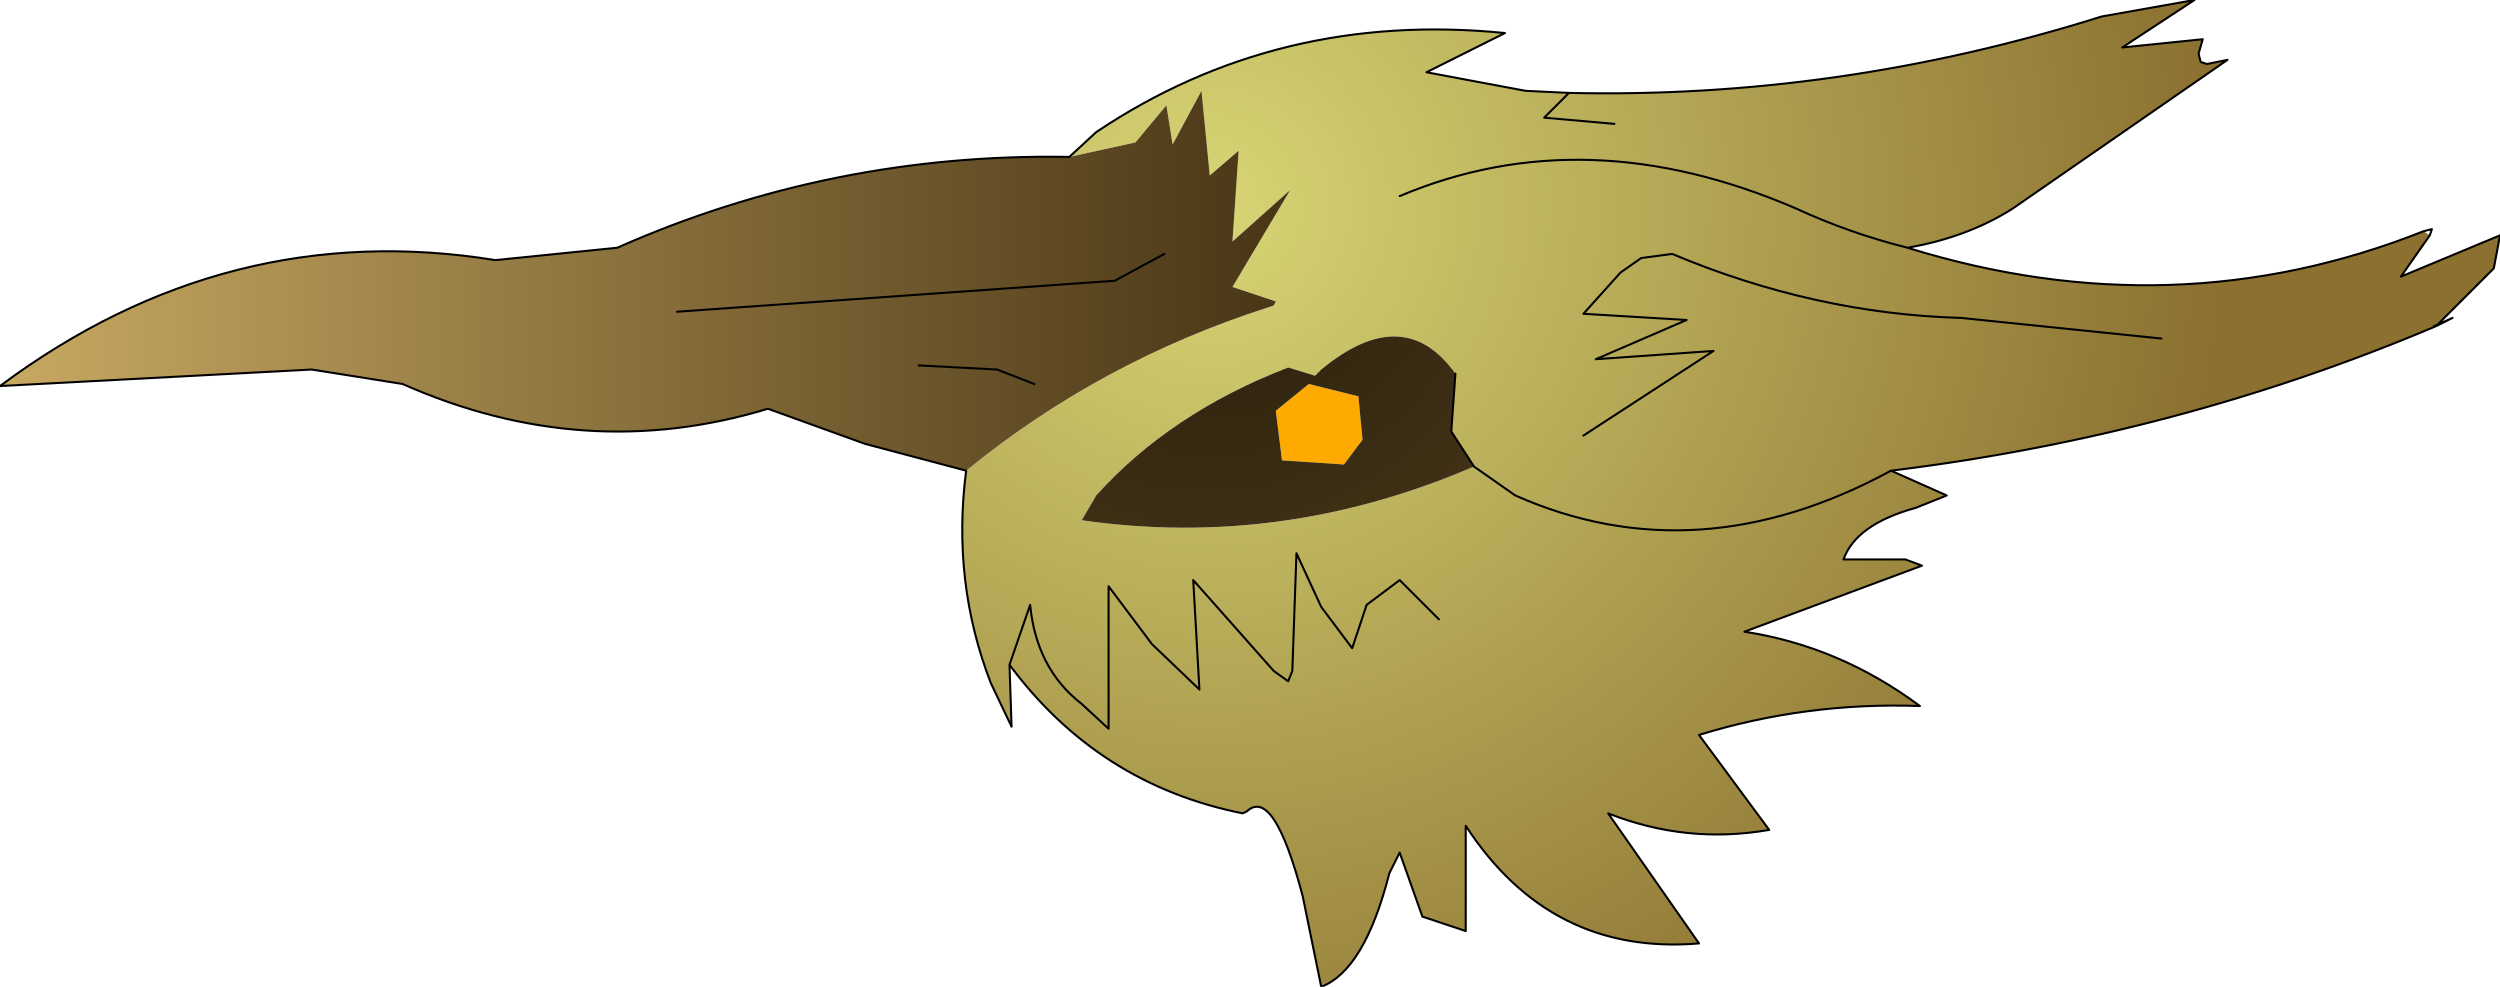 <?xml version="1.0" encoding="UTF-8" standalone="no"?>
<svg xmlns:xlink="http://www.w3.org/1999/xlink" height="23.9px" width="60.55px" xmlns="http://www.w3.org/2000/svg">
  <g transform="matrix(1.0, 0.0, 0.0, 1.0, 27.6, 12.6)">
    <path d="M-1.7 -8.8 L-1.05 -9.4 Q3.35 -12.35 8.85 -11.8 L6.95 -10.85 9.35 -10.4 10.4 -10.35 Q16.95 -10.2 23.3 -12.2 L25.55 -12.6 23.8 -11.45 25.75 -11.65 25.65 -11.3 25.7 -11.1 25.85 -11.05 26.35 -11.15 21.15 -7.55 Q20.05 -6.85 18.6 -6.6 17.2 -6.95 15.9 -7.55 10.8 -9.75 6.3 -7.85 10.8 -9.75 15.9 -7.55 17.2 -6.95 18.6 -6.6 25.05 -4.6 31.1 -7.0 L31.25 -6.9 30.55 -5.9 32.95 -6.9 32.8 -6.1 31.4 -4.7 Q25.15 -2.05 18.2 -1.2 L19.55 -0.6 18.8 -0.3 Q17.35 0.1 17.05 0.95 L18.55 0.95 18.95 1.1 14.65 2.7 Q16.95 3.05 18.9 4.5 16.15 4.4 13.55 5.2 L15.25 7.5 Q13.25 7.85 11.35 7.1 L13.55 10.25 Q9.95 10.55 7.9 7.4 L7.9 9.95 6.85 9.6 6.3 8.05 6.05 8.55 Q5.45 10.9 4.4 11.3 L3.95 9.1 Q3.25 6.45 2.6 7.05 L2.5 7.1 Q-1.0 6.4 -3.15 3.5 L-3.1 5.0 -3.6 3.95 Q-4.55 1.5 -4.2 -1.2 -0.95 -3.85 3.1 -5.15 L3.25 -5.2 3.3 -5.3 2.25 -5.65 3.65 -8.0 2.25 -6.75 2.4 -8.95 1.7 -8.35 1.5 -10.4 0.8 -9.1 0.65 -10.05 -0.1 -9.15 -1.7 -8.8 M7.25 2.4 L6.3 1.45 5.5 2.05 5.15 3.1 4.4 2.1 3.8 0.8 3.7 3.65 3.6 3.9 3.25 3.65 1.3 1.45 1.45 4.1 0.3 3.0 -0.75 1.6 -0.75 5.05 -1.4 4.45 Q-2.5 3.6 -2.65 2.05 L-3.15 3.5 -2.65 2.05 Q-2.5 3.6 -1.4 4.45 L-0.75 5.05 -0.75 1.6 0.3 3.0 1.45 4.1 1.3 1.45 3.25 3.65 3.6 3.9 3.7 3.65 3.8 0.8 4.4 2.1 5.15 3.1 5.5 2.05 6.3 1.45 7.25 2.4 M7.65 -3.55 Q6.4 -5.3 4.4 -3.65 L4.25 -3.5 3.6 -3.7 Q0.75 -2.6 -1.05 -0.6 L-1.4 0.0 Q3.45 0.7 8.1 -1.3 L7.55 -2.15 7.65 -3.55 M8.1 -1.3 L9.1 -0.6 Q13.5 1.35 18.2 -1.2 13.5 1.35 9.1 -0.6 L8.1 -1.3 M24.75 -4.4 L19.9 -4.9 Q16.35 -5.0 12.9 -6.45 L12.15 -6.35 11.65 -6.0 10.75 -5.0 13.25 -4.85 11.05 -3.9 13.9 -4.1 10.75 -2.05 13.9 -4.1 11.05 -3.9 13.25 -4.85 10.75 -5.0 11.65 -6.0 12.15 -6.35 12.9 -6.45 Q16.35 -5.0 19.9 -4.9 L24.75 -4.4 M11.5 -9.6 L9.8 -9.75 10.4 -10.35 9.8 -9.75 11.5 -9.6" fill="url(#gradient0)" fill-rule="evenodd" stroke="none"/>
    <path d="M4.95 -1.35 L3.45 -1.45 3.3 -2.65 4.1 -3.3 5.3 -3.0 5.4 -1.95 4.95 -1.35" fill="#ffaa00" fill-rule="evenodd" stroke="none"/>
    <path d="M-1.7 -8.8 L-0.1 -9.15 0.65 -10.05 0.8 -9.1 1.5 -10.4 1.7 -8.35 2.4 -8.95 2.25 -6.75 3.65 -8.0 2.25 -5.65 3.3 -5.3 3.25 -5.2 3.1 -5.15 Q-0.95 -3.85 -4.2 -1.2 L-6.65 -1.85 -9.0 -2.7 Q-13.45 -1.35 -17.85 -3.3 L-20.05 -3.65 -27.6 -3.25 Q-22.1 -7.35 -15.6 -6.3 L-12.65 -6.6 Q-7.45 -8.9 -1.7 -8.8 M0.6 -6.45 L-0.6 -5.8 -11.2 -5.05 -0.6 -5.8 0.6 -6.45 M-2.55 -3.3 L-3.45 -3.65 -5.35 -3.75 -3.45 -3.65 -2.55 -3.3" fill="url(#gradient1)" fill-rule="evenodd" stroke="none"/>
    <path d="M4.95 -1.35 L5.4 -1.95 5.3 -3.0 4.1 -3.3 3.3 -2.65 3.45 -1.45 4.95 -1.35 M8.1 -1.3 Q3.45 0.7 -1.4 0.0 L-1.05 -0.6 Q0.75 -2.6 3.6 -3.7 L4.25 -3.5 4.4 -3.65 Q6.4 -5.3 7.65 -3.55 L7.55 -2.15 8.1 -1.3" fill="url(#gradient2)" fill-rule="evenodd" stroke="none"/>
    <path d="M10.4 -10.35 L9.35 -10.4 6.95 -10.85 8.85 -11.8 Q3.35 -12.35 -1.05 -9.4 L-1.7 -8.8 Q-7.45 -8.9 -12.65 -6.6 L-15.6 -6.3 Q-22.1 -7.35 -27.6 -3.25 L-20.05 -3.65 -17.85 -3.3 Q-13.45 -1.35 -9.0 -2.7 L-6.65 -1.85 -4.2 -1.2 Q-4.55 1.5 -3.6 3.95 L-3.1 5.0 -3.15 3.5 -2.65 2.05 Q-2.5 3.6 -1.4 4.45 L-0.75 5.05 -0.75 1.6 0.3 3.0 1.45 4.1 1.3 1.45 3.25 3.65 3.6 3.9 3.7 3.65 3.8 0.8 4.4 2.1 5.15 3.1 5.5 2.05 6.3 1.45 7.25 2.4 M8.1 -1.3 L7.55 -2.15 7.65 -3.55 M18.2 -1.2 Q13.5 1.35 9.1 -0.6 L8.1 -1.3 M6.3 -7.85 Q10.8 -9.75 15.9 -7.55 17.2 -6.95 18.6 -6.6 20.05 -6.85 21.15 -7.55 L26.35 -11.15 25.85 -11.05 25.7 -11.1 25.65 -11.3 25.75 -11.65 23.8 -11.45 25.55 -12.6 23.3 -12.2 Q16.95 -10.2 10.4 -10.35 L9.8 -9.75 11.5 -9.6 M10.75 -2.05 L13.9 -4.1 11.05 -3.9 13.25 -4.85 10.75 -5.0 11.65 -6.0 12.15 -6.35 12.9 -6.45 Q16.35 -5.0 19.9 -4.9 L24.75 -4.4 M-3.15 3.5 Q-1.0 6.4 2.5 7.1 L2.6 7.05 Q3.25 6.45 3.95 9.1 L4.4 11.3 Q5.45 10.9 6.05 8.55 L6.3 8.05 6.85 9.6 7.9 9.95 7.9 7.4 Q9.95 10.55 13.55 10.25 L11.35 7.1 Q13.25 7.85 15.25 7.5 L13.55 5.2 Q16.15 4.4 18.9 4.5 16.95 3.05 14.65 2.7 L18.95 1.1 18.55 0.95 17.05 0.95 Q17.35 0.1 18.8 -0.3 L19.55 -0.6 18.2 -1.2 Q25.15 -2.05 31.4 -4.7 L32.8 -6.1 32.95 -6.9 30.55 -5.9 31.25 -6.9 31.3 -7.05 31.1 -7.0 Q25.05 -4.6 18.6 -6.6 M9.35 -10.4 L10.4 -10.35 M31.4 -4.7 L31.8 -4.9 31.35 -4.7 31.4 -4.7 M-5.35 -3.75 L-3.45 -3.65 -2.55 -3.3 M-11.2 -5.05 L-0.6 -5.8 0.6 -6.45" fill="none" stroke="#000000" stroke-linecap="round" stroke-linejoin="round" stroke-width="0.05"/>
  </g>
  <defs>
    <radialGradient cx="0" cy="0" gradientTransform="matrix(0.03, 0.0, 0.0, 0.03, 1.7, -7.6)" gradientUnits="userSpaceOnUse" id="gradient0" r="819.2" spreadMethod="pad">
      <stop offset="0.0" stop-color="#d7d675"/>
      <stop offset="1.0" stop-color="#8b7030"/>
    </radialGradient>
    <linearGradient gradientTransform="matrix(-0.019, 0.0, 0.0, -0.006, -12.0, -5.8)" gradientUnits="userSpaceOnUse" id="gradient1" spreadMethod="pad" x1="-819.2" x2="819.2">
      <stop offset="0.0" stop-color="#483515"/>
      <stop offset="1.0" stop-color="#c8a962"/>
    </linearGradient>
    <radialGradient cx="0" cy="0" gradientTransform="matrix(0.03, 0.0, 0.0, 0.03, 1.7, -7.6)" gradientUnits="userSpaceOnUse" id="gradient2" r="819.2" spreadMethod="pad">
      <stop offset="0.0" stop-color="#271c0c"/>
      <stop offset="1.0" stop-color="#6b5625"/>
    </radialGradient>
  </defs>
</svg>
